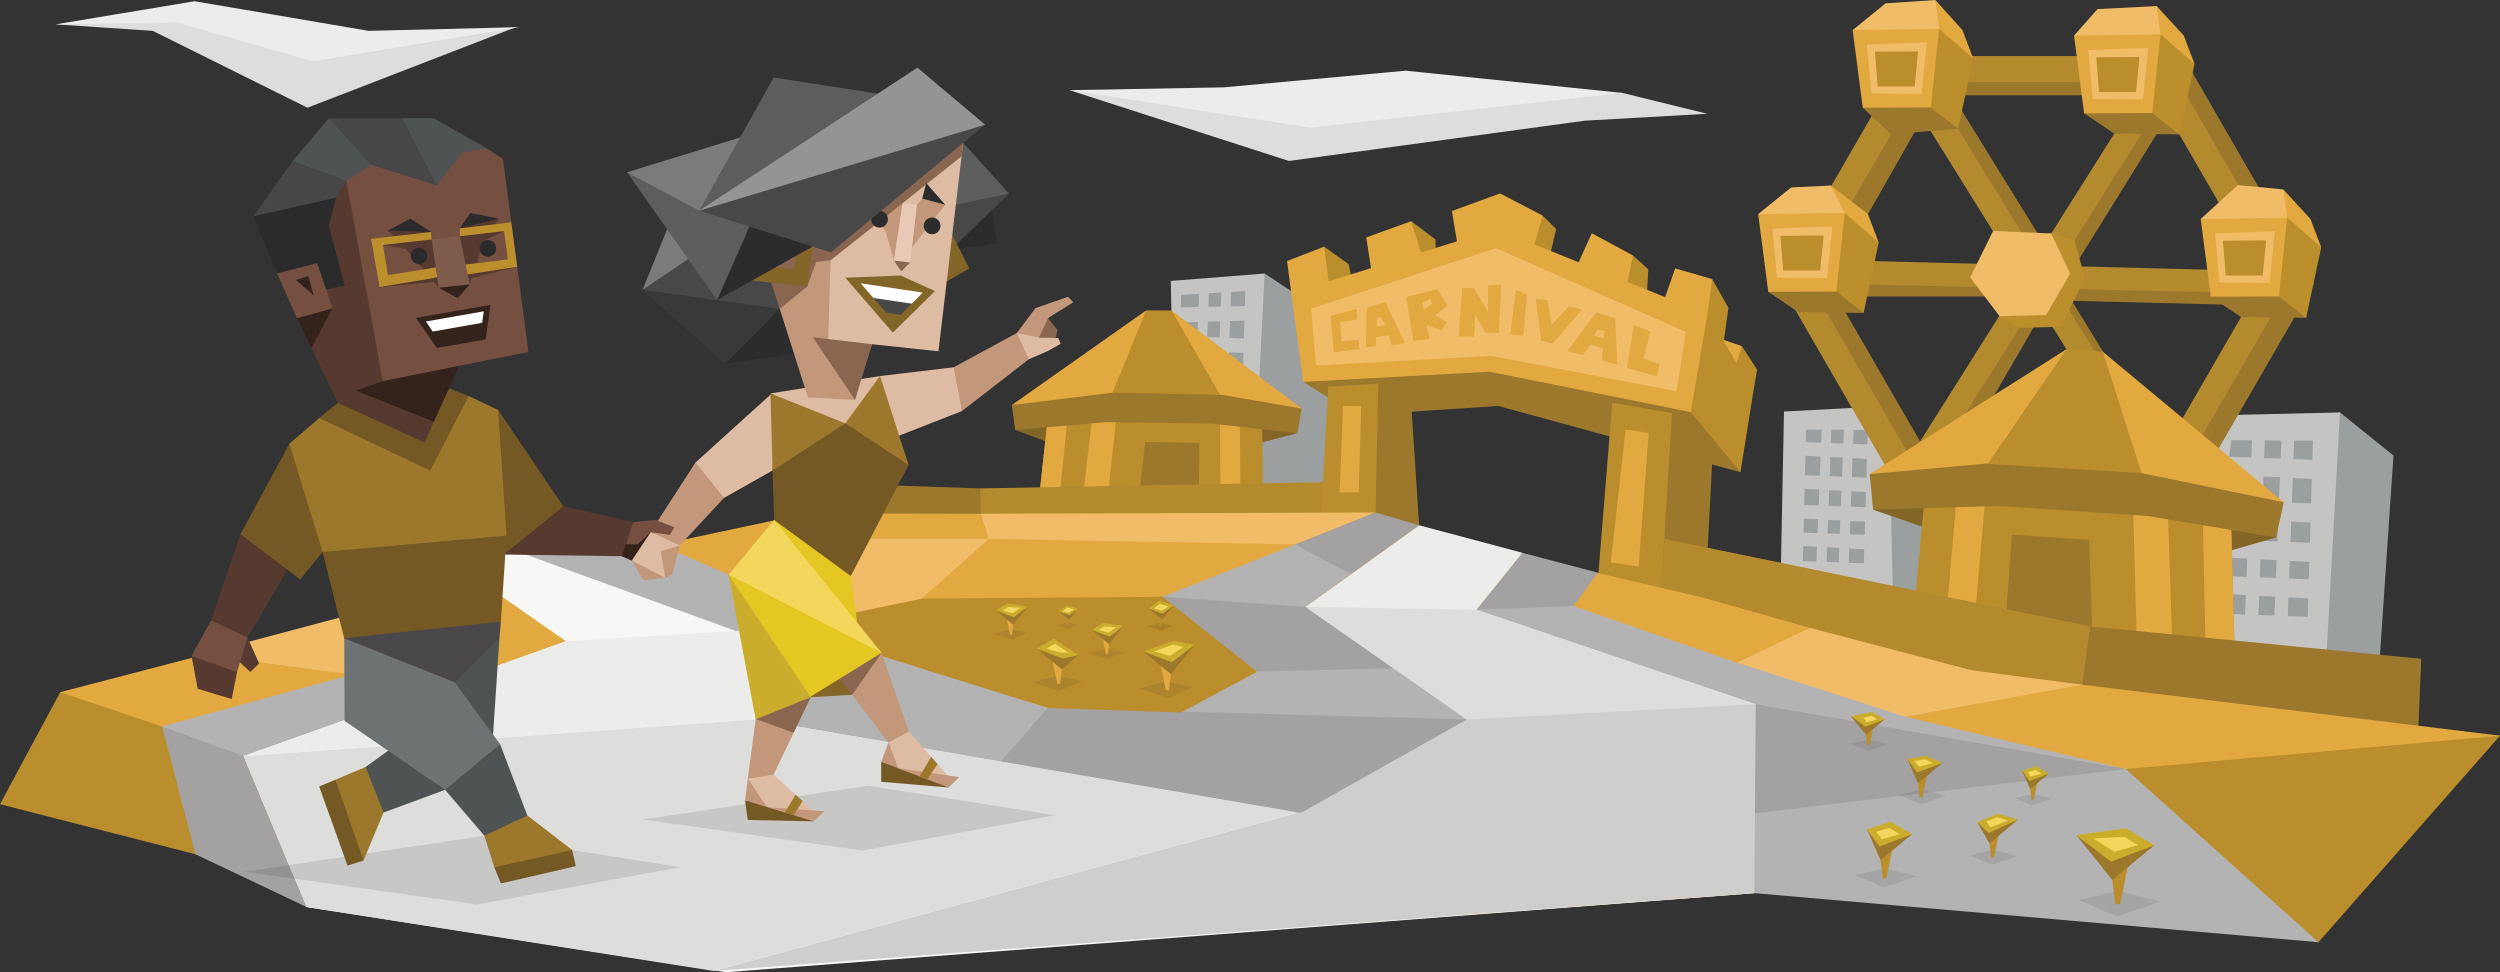<svg xmlns="http://www.w3.org/2000/svg" viewBox="0 0 900 350"><rect x="0" y="0" width="900" height="350" fill="#333333" stroke="none"/><defs><style>.cls-1{fill:#9b9fa0;}.cls-1,.cls-10,.cls-11,.cls-13,.cls-14,.cls-15,.cls-16,.cls-17,.cls-18,.cls-19,.cls-2,.cls-20,.cls-23,.cls-27,.cls-3,.cls-36,.cls-37,.cls-38,.cls-39,.cls-4,.cls-40,.cls-41,.cls-42,.cls-43,.cls-44,.cls-45,.cls-46,.cls-47,.cls-48,.cls-5,.cls-50,.cls-51,.cls-6,.cls-7,.cls-8,.cls-9{fill-rule:evenodd;}.cls-2{fill:#c4c4c2;}.cls-3{fill:#dddddc;}.cls-4{fill:#ececeb;}.cls-5{fill:#836528;}.cls-6{fill:#ba8e2d;}.cls-7{fill:#e1a940;}.cls-25,.cls-8{fill:#9c782c;}.cls-9{fill:#b38b2e;}.cls-10,.cls-12{fill:#f0bc67;}.cls-11,.cls-33{fill:#bc8f2d;}.cls-13{fill:#b3b3b3;}.cls-14{fill:#a3a1a1;}.cls-15{fill:#f7f7f5;}.cls-16{fill:#d0cecd;}.cls-17,.cls-31{fill:#2b2b2b;}.cls-17,.cls-20{opacity:0.1;}.cls-18{fill:#cbad2d;}.cls-19{fill:#f3d65c;}.cls-20{fill:#010101;}.cls-21,.cls-27{fill:#573a2f;}.cls-22,.cls-38{fill:#755041;}.cls-23,.cls-29{fill:#33231b;}.cls-24,.cls-41{fill:#755924;}.cls-26{fill:#4f5353;}.cls-28{fill:#494749;}.cls-30,.cls-47{fill:#474748;}.cls-32{fill:#7f5b4c;}.cls-34,.cls-48{fill:#fff;}.cls-35{fill:#6f7273;}.cls-36{fill:#c2977a;}.cls-37{fill:#debca4;}.cls-39{fill:#8a6651;}.cls-40{fill:#e4c723;}.cls-42,.cls-49{fill:#2b2c2b;}.cls-43{fill:#7c7b7b;}.cls-44{fill:#5d5d5d;}.cls-45{fill:#494849;}.cls-46{fill:#e8c9b6;}.cls-50{fill:#959494;}.cls-51{fill:#383938;}</style></defs><title>explorers_Entertainer_ESFP_romantic_relationships</title><g id="Layer_8_copy" data-name="Layer 8 copy"><g id="buildings_and_clouds_copy" data-name="buildings and clouds copy"><polygon class="cls-1" points="445 106.47 455.25 98.47 473.51 110.47 491.01 163.49 479.51 187.24 439.5 181.49 445 106.47"/><polygon class="cls-1" points="661.58 188.83 674.25 146.15 699.93 174.82 699.93 228.17 649.91 217.84 661.58 188.83"/><polygon class="cls-2" points="850.9 166.74 842.39 148.48 799.13 149.48 791.63 231.26 845.65 247.26 850.9 166.74"/><polygon class="cls-3" points="482.51 33.45 455.5 36.45 384.98 32.45 464 57.95 570.54 43.45 614.56 40.95 584.05 33.45 482.51 33.45"/><polygon class="cls-4" points="584.05 33.45 506.02 25.45 440.5 31.45 384.98 32.45 471.51 45.95 584.05 33.45"/><path class="cls-3" d="M81.36,8.44s-12.67-4.67-13.67-4S20,8.77,20,8.77l35,2.34,55.69,27.67,75-29L117,19.11Z"/><polygon class="cls-4" points="20.01 8.77 70.03 0.44 132.72 11.11 187.07 9.77 112.71 22.11 63.69 8.11 20.01 8.77"/><polygon class="cls-1" points="855.9 249.01 861.65 163.99 842.39 148.48 837.39 238.51 855.9 249.01"/><polygon class="cls-2" points="640.9 215.17 642.24 148.15 679.92 146.15 681.59 220.84 640.9 215.17"/><polygon class="cls-2" points="422.66 159.49 421.49 101.13 455.25 98.47 450.75 188.99 416.74 184.49 422.66 159.49"/><polygon class="cls-1" points="803.3 158.49 832.64 158.65 830.64 227 794.79 223.17 803.3 158.49"/><polygon class="cls-2" points="821.39 156.23 818.47 229.42 823.3 230.01 825.97 156.65 821.39 156.23"/><polygon class="cls-2" points="810.8 156.4 807.88 229.59 812.72 230.17 815.38 156.82 810.8 156.4"/><path class="cls-2" d="M799.8,164.32c.83,0,36,1.33,36,1.33l.17,7-34.68-1.84Z"/><path class="cls-2" d="M799.13,180c.83,0,36,1.33,36,1.33l.17,7-34.68-1.84Z"/><path class="cls-2" d="M798.8,194.16c.83,0,36,1.34,36,1.34l.17,7-34.68-1.84Z"/><path class="cls-2" d="M799.3,207.33c.83,0,36,1.34,36,1.34l.17,7-34.68-1.84Z"/><path class="cls-2" d="M797.8,220.84c.83,0,36,1.33,36,1.33l.17,7-34.68-1.83Z"/><polygon class="cls-1" points="650.18 154.66 672.39 154.79 670.88 206.54 648.95 205.87 650.18 154.66"/><polygon class="cls-2" points="663.87 152.96 661.66 208.37 665.32 208.81 667.34 153.28 663.87 152.96"/><polygon class="cls-2" points="655.86 153.09 653.65 208.5 657.31 208.94 659.33 153.4 655.86 153.09"/><path class="cls-2" d="M647.53,159.08c.63,0,27.26,1,27.26,1l.13,5.3L648.66,164Z"/><path class="cls-2" d="M647,171c.63,0,27.27,1,27.27,1l.12,5.3-26.25-1.39Z"/><path class="cls-2" d="M646.77,181.68c.63,0,27.26,1,27.26,1l.13,5.3L647.9,186.6Z"/><path class="cls-2" d="M647.15,191.65c.63,0,27.26,1,27.26,1l.13,5.3-26.26-1.39Z"/><path class="cls-2" d="M646,201.87c.63,0,27.27,1,27.27,1l.12,5.3-26.25-1.39Z"/><polygon class="cls-1" points="425.16 106.14 448.31 104.78 446.79 156.53 424.87 155.86 425.16 106.14"/><polygon class="cls-2" points="439.79 102.95 437.58 158.36 441.24 158.8 443.26 103.26 439.79 102.95"/><polygon class="cls-2" points="431.77 103.07 429.56 158.48 433.23 158.92 435.25 103.39 431.77 103.07"/><polygon class="cls-2" points="423.41 110.72 450.71 110.08 450.83 115.38 424.24 116.06 423.41 110.72"/><path class="cls-2" d="M422.94,120.93c.63,0,27.26,1,27.26,1l.13,5.3-26.26-1.39Z"/><path class="cls-2" d="M422.68,131.66c.64,0,27.27,1,27.27,1l.13,5.3-26.26-1.39Z"/><path class="cls-2" d="M423.06,141.63c.63,0,27.27,1,27.27,1l.12,5.3-26.25-1.39Z"/><path class="cls-2" d="M421.93,151.86c.63,0,27.26,1,27.26,1l.13,5.3-26.26-1.39Z"/></g><g id="carnival_copy" data-name="carnival copy"><polygon class="cls-5" points="458.63 144.93 467.03 155.95 449.75 160.43 382.74 161.25 365.47 154.78 402.51 139.89 458.63 144.93"/><polygon class="cls-6" points="412.1 156.78 398.96 145.91 377.92 143.86 373.16 187.64 405.98 189.24 412.1 156.78"/><polygon class="cls-7" points="384.34 150.46 398.96 145.91 377.92 143.86 373.16 187.64 380.01 192.63 384.34 150.46"/><polygon class="cls-7" points="401.72 151.74 419.52 147.45 393.76 145.02 388.73 188.78 397.18 193.9 401.72 151.74"/><polygon class="cls-6" points="442.62 155.03 439.12 146.34 405.43 148.3 402.72 184.77 440.48 177.29 442.62 155.03"/><polygon class="cls-6" points="454.66 176.42 454.34 148.09 435.75 146.07 436.05 187.33 454.66 176.42"/><polygon class="cls-7" points="446.54 183.27 446.34 147.53 439.12 146.34 439.42 187.61 446.54 183.27"/><polygon class="cls-8" points="444.72 137.68 468.62 147.08 467.03 155.95 435.76 152.47 398.12 151.97 365.47 154.78 364.27 145.8 408.78 136.01 444.72 137.68"/><polygon class="cls-8" points="431.58 179.03 431.75 159.42 412.26 159.13 409.43 184.14 431.58 179.03"/><polygon class="cls-7" points="421.77 111.79 468.62 147.08 439.12 142.02 426.84 132.65 421.77 111.79"/><polygon class="cls-7" points="364.27 145.8 412.64 111.73 413.3 137.6 400.49 141.36 364.27 145.8"/><polygon class="cls-6" points="439.22 142.14 400.49 141.36 412.64 111.73 421.77 111.79 439.22 142.14"/><polygon class="cls-8" points="366.14 181.82 352.8 175.82 312.78 174.49 311.45 196.83 366.8 200.83 366.14 181.82"/><polygon class="cls-9" points="481.18 173.49 352.8 175.82 353.13 184.83 483.85 206.83 481.18 173.49"/><polygon class="cls-7" points="625.4 141.15 625.46 140.5 627.07 124.6 618.4 121.64 615.23 138.81 625.4 141.15"/><polygon class="cls-6" points="471.26 96.34 476.68 88.8 485.51 95.09 486.89 101.84 506.9 97.47 508.02 79.63 516.77 86.21 516.9 91.72 546.87 84.63 555.37 77.63 560.21 82.46 557.71 93.13 576.55 101.97 587.88 91.97 593.39 96.97 592.72 108.97 475.34 110.8 471.26 96.34"/><polygon class="cls-6" points="610.43 106.72 616.39 100.47 622.23 110.8 620.15 126.06 624.57 132.6 627.07 124.6 632.57 133.1 631.23 140.81 621.69 139.6 610.43 114.35 610.43 106.72"/><polygon class="cls-7" points="470.84 107.47 464.84 105.47 463.34 93.97 476.68 88.8 478.34 101.3 493.85 98.47 491.85 85.46 508.02 79.63 511.69 91.47 524.69 88.13 522.69 75.96 540.03 69.63 555.37 77.63 551.7 90.46 567.54 96.13 573.05 83.96 587.88 91.97 585.38 104.14 598.39 109.97 603.06 96.63 616.39 100.47 614.69 113.1 619.73 125.64 624.23 132.14 631.23 140.81 618.73 140.15 557.71 110.14 470.84 107.47"/><polygon class="cls-8" points="469.17 137.48 488.35 149.48 539.37 146.15 626.57 169.99 620.4 146.15 521.36 117.47 469.17 137.48"/><polygon class="cls-8" points="485.51 148.23 496.18 138.15 507.86 142.65 511.86 204.16 491.76 190.99 485.51 148.23"/><polygon class="cls-8" points="616.56 163.15 613.06 230.01 583.8 216.5 601.93 148.73 616.56 163.15"/><polygon class="cls-6" points="597.8 119.97 614.69 113.1 631.23 140.81 626.57 169.99 608.68 148.36 597.8 119.97"/><polygon class="cls-6" points="575.05 211 580.42 144.98 601.93 148.73 596.89 231.17 575.05 211"/><polygon class="cls-6" points="494.52 208 495.18 184.49 496.18 138.15 478.18 139.15 475.01 197 494.52 208"/><polygon class="cls-7" points="469.17 137.48 536.2 133.81 608.68 148.36 614.69 113.1 538.66 82.46 464.84 105.47 469.17 137.48"/><polygon class="cls-10" points="472.01 111.1 473.76 131.6 536.66 128.1 603.56 140.85 606.93 119.47 538.53 89.34 472.01 111.1"/><polygon class="cls-8" points="704.76 37.45 735.52 87.21 728.52 91.47 696.76 42.45 704.76 37.45"/><polygon class="cls-8" points="775.29 44.2 777.54 46.45 745.23 98.47 744.03 102.47 803.3 100.22 803.8 109.72 745.86 108.3 758.09 128.23 750.03 130.23 740.02 109.97 736.27 110.72 712.01 152.48 700.76 152.48 726.02 106.72 667.5 106.72 669.5 98.22 729.77 95.97 736.27 92.97 769.78 43.95 775.29 44.2"/><polygon class="cls-9" points="799.05 105.22 662.25 102.22 663.5 93.72 799.55 97.22 799.05 105.22"/><polygon class="cls-9" points="772.79 156.98 694.76 29.95 687.25 34.7 767.28 163.24 772.79 156.98"/><polygon class="cls-9" points="689.76 161.24 761.12 48.12 772.79 45.2 698.26 163.74 689.76 161.24"/><polygon class="cls-11" points="746.78 86.38 750.56 100.13 741.77 117.64 726.85 118.06 719.85 113.81 724.63 85.16 738.44 84.05 746.78 86.38"/><path class="cls-8" d="M786.71,21.69H694L647.65,102,694,182.25h92.71L833.07,102ZM781.36,173h-82l-41-71,38.42-67.69h86.36L822.37,102Z"/><path class="cls-9" d="M779,20.19H686.25L639.9,100.47l46.35,80.28H779l46.35-80.28Zm-5.35,151.3h-82l-41-71,41-71h82l41,71Z"/><polygon class="cls-7" points="769.53 7.69 776.41 2.19 786.17 12.82 790.04 23.03 768.53 18.69 769.53 7.69"/><polygon class="cls-10" points="758.16 16.57 746.65 12.82 755.11 3.27 776.41 2.19 777.79 12.36 758.16 16.57"/><polygon class="cls-11" points="764.95 31.45 770.12 45.28 784.6 48.39 790.04 23.03 777.79 12.36 764.95 31.45"/><polygon class="cls-8" points="762.62 28.28 750.28 40.78 761.12 48.12 784.6 48.39 774.79 40.7 762.62 28.28"/><polygon class="cls-7" points="746.65 12.82 750.28 40.78 774.79 40.7 777.79 12.36 746.65 12.82"/><polygon class="cls-10" points="751.78 18 773.35 17.25 771.47 35.82 753.4 35.64 751.78 18"/><polygon class="cls-6" points="754.65 20.63 755.65 33.13 768.97 33.13 770.22 20.51 754.65 20.63"/><polygon class="cls-7" points="689.84 5.69 696.72 0 706.47 10.82 710.35 21.03 688.84 16.69 689.84 5.69"/><polygon class="cls-10" points="678.46 14.57 666.96 10.82 678.84 1.19 696.72 0 698.09 10.36 678.46 14.57"/><polygon class="cls-11" points="685.25 29.45 690.42 43.28 704.91 46.39 710.35 21.03 698.09 10.36 685.25 29.45"/><polygon class="cls-8" points="682.92 26.28 670.58 38.78 680.71 48.28 704.91 46.39 695.09 38.7 682.92 26.28"/><polygon class="cls-7" points="666.96 10.82 670.58 38.78 695.09 38.7 698.09 10.36 666.96 10.82"/><polygon class="cls-10" points="672.08 16 693.65 15.26 691.78 33.82 673.71 33.63 672.08 16"/><polygon class="cls-6" points="674.96 18.63 675.96 31.13 689.28 31.13 690.53 18.51 674.96 18.63"/><polygon class="cls-7" points="655.83 71.96 659.08 66.79 672.46 77.08 676.33 87.3 654.83 82.96 655.83 71.96"/><polygon class="cls-10" points="644.45 80.84 632.94 77.08 644.82 67.46 659.08 66.79 664.08 76.63 644.45 80.84"/><polygon class="cls-11" points="651.24 95.72 656.41 109.55 670.89 112.66 676.33 87.3 664.08 76.63 651.24 95.72"/><polygon class="cls-8" points="648.91 92.55 636.57 105.05 647.41 112.39 670.89 112.66 661.08 104.97 648.91 92.55"/><polygon class="cls-7" points="632.94 77.08 636.57 105.05 661.08 104.97 664.08 76.63 632.94 77.08"/><polygon class="cls-10" points="638.07 82.27 659.64 81.52 657.76 100.09 639.7 99.91 638.07 82.27"/><polygon class="cls-6" points="640.95 84.9 641.95 97.4 655.26 97.4 656.51 84.78 640.95 84.9"/><polygon class="cls-7" points="815.13 73.71 822.01 68.21 831.77 78.84 835.64 89.05 814.13 84.71 815.13 73.71"/><polygon class="cls-10" points="803.76 82.59 792.25 78.84 805.63 66.62 822.01 68.21 823.39 78.38 803.76 82.59"/><polygon class="cls-11" points="810.55 97.47 815.72 111.3 830.2 114.41 835.64 89.05 823.39 78.38 810.55 97.47"/><polygon class="cls-8" points="808.22 94.3 795.88 106.8 806.72 114.14 830.2 114.41 820.39 106.72 808.22 94.3"/><polygon class="cls-7" points="792.25 78.84 795.88 106.8 820.39 106.72 823.39 78.38 792.25 78.84"/><polygon class="cls-10" points="797.38 84.03 818.95 83.28 817.07 101.84 799 101.66 797.38 84.03"/><polygon class="cls-6" points="800.25 86.65 801.25 99.16 814.57 99.16 815.82 86.53 800.25 86.65"/><polygon class="cls-10" points="738.44 84.05 745.23 98.47 736.58 113.44 719.85 113.81 709.26 99.88 717.52 83.13 738.44 84.05"/><polygon class="cls-5" points="687.59 168.74 674.33 183.49 698.47 191.87 794 200.75 819.39 193.5 768.24 167.99 687.59 168.74"/><polygon class="cls-6" points="752.61 190.99 772.62 176.99 802.88 176.49 804.63 239.51 757.61 238.01 752.61 190.99"/><polygon class="cls-7" points="792.96 185.16 772.62 176.99 802.88 176.49 804.63 239.51 794.29 245.84 792.96 185.16"/><polygon class="cls-7" points="768 184.99 743.11 176.82 780.15 176.32 782.29 239.34 769.64 245.68 768 184.99"/><polygon class="cls-6" points="709.26 184.99 715.26 172.99 763.12 179.66 762.78 232.01 709.76 217 709.26 184.99"/><polygon class="cls-6" points="689.63 214.13 693.34 173.74 720.1 172.99 714.93 231.84 689.63 214.13"/><polygon class="cls-7" points="700.43 224.84 704.82 173.86 715.26 172.99 710.1 231.84 700.43 224.84"/><polygon class="cls-8" points="708.26 159.99 673.08 170.66 674.33 183.49 719.35 182.12 773.12 185.74 819.39 193.5 822.14 180.82 759.74 161.74 708.26 159.99"/><polygon class="cls-8" points="722.27 220.5 724.27 192.5 752.11 194.33 753.28 230.34 722.27 220.5"/><polygon class="cls-7" points="743.98 125.68 673.08 170.66 715.76 166.82 734.36 154.86 743.98 125.68"/><polygon class="cls-7" points="822.14 180.82 757.03 126.64 753.11 163.49 770.95 170.32 822.14 180.82"/><polygon class="cls-6" points="715.6 166.99 770.95 170.32 757.03 126.64 743.98 125.68 715.6 166.99"/><polygon class="cls-8" points="744.28 232.84 752.45 225.5 871.66 237.18 870.32 268.85 742.94 263.52 744.28 232.84"/><polygon class="cls-9" points="599.22 194 752.45 225.5 749.61 246.51 704.59 272.85 597.39 218.5 599.22 194"/><polygon class="cls-7" points="483.51 146.11 482.26 177.24 489.14 177.24 490.01 146.23 483.51 146.11"/><polygon class="cls-7" points="585.22 154.65 579.88 202.5 589.88 204 593.55 155.82 585.22 154.65"/><polygon class="cls-7" points="479.01 113.64 480.18 126.81 489.35 125.64 489.01 122.31 483.01 122.89 482.43 116.06 488.68 114.97 488.43 111.22 479.01 113.64"/><path class="cls-7" d="M498.77,108.72l-6.75,2-.34,14.42,3.59-.58v-3.25l4.83-.59.92,3.67,4.67-.83Zm-3.09,8.75v-3.08l1.5-.25,1.5,3Z"/><polygon class="cls-7" points="597.43 131.23 591.68 128.98 594.18 119.35 588.18 116.97 585.67 132.48 596.55 135.48 597.43 131.23"/><path class="cls-7" d="M582.3,131.35l-.88-16.75-6.75-2.13-10.5,14,5.62,1.37,2.76-3.75,4.5,1.37-.38,4.26Zm-8.5-10.63,1.37-2,2.5.38-.37,2.75Z"/><path class="cls-7" d="M521,110l-3.5-5.88-11.26,2.75,2.5,15.76,5.88-.63-1.13-5.12L518.9,119l2-2.87-4.25-2.63Zm-8.38,1.38-.63-2.26,2.75-1.62.88,1.75Z"/><polygon class="cls-7" points="526.4 103.72 525.15 121.1 530.65 121.22 531.15 113.22 534.78 119.72 539.53 119.85 540.53 102.34 535.66 102.72 535.78 112.47 530.65 103.72 526.4 103.72"/><polygon class="cls-7" points="545.78 104.34 543.66 120.47 548.41 120.85 549.66 106.09 545.78 104.34"/><polygon class="cls-7" points="552.91 107.59 554.79 122.6 558.91 123.72 569.54 111.35 564.79 110.34 558.66 116.85 557.04 108.09 552.91 107.59"/></g><g id="land_copy" data-name="land copy"><polygon class="cls-7" points="21.68 249.18 173.27 209.63 194.22 211.81 200.5 203.97 290.44 184.83 495.02 185.24 709.6 242.13 749.61 246.51 779.12 262.52 900 264.85 835.31 310.86 631.57 321.53 261.43 349.54 70.36 307.53 21.68 249.18"/><polygon class="cls-12" points="141.39 245.01 125.63 242.76 82.61 237.01 89.62 231.01 129.13 220.5 141.39 245.01"/><polygon class="cls-6" points="87.7 260.18 58.35 261.51 21.68 249.18 0 289.52 70.36 307.53 87.7 260.18"/><polygon class="cls-13" points="78.36 291.52 58.35 261.51 129.05 242.18 134.05 257.51 87.7 272.19 78.36 291.52"/><polygon class="cls-10" points="387.48 199.16 355.96 194 353.09 184.96 495.18 184.49 466.26 196 387.48 199.16"/><polygon class="cls-7" points="461 206.5 466.26 196 355.96 194 331.79 215.5 402.98 239.51 460.5 218 461 206.5"/><polygon class="cls-13" points="628.82 245.76 626.57 239.01 566.54 218.13 543.78 217.25 531.53 219.5 560.04 253.01 628.82 245.76"/><polygon class="cls-13" points="444.5 224 418.49 214.84 466.26 196 487.98 192.79 486.26 206.75 470.01 218.5 444.5 224"/><polygon class="cls-14" points="466.26 196 495.18 184.49 510.98 189.12 486.26 206.75 466.26 196"/><polygon class="cls-13" points="549.04 229.51 626.57 239.01 765.28 276.85 604.06 265.52 549.04 229.51"/><polygon class="cls-14" points="418.49 214.84 470.01 218.5 493.27 220 526.28 253.51 450.5 243.51 418.49 214.84"/><polygon class="cls-13" points="525.53 240.01 448.17 241.84 410.49 264.02 536.03 271.02 566.54 248.01 525.53 240.01"/><polygon class="cls-6" points="900 264.85 798.13 264.35 765.28 276.85 717.27 279.52 731.94 312.86 834.64 339.2 900 264.85"/><polygon class="cls-14" points="614.56 262.18 632.07 253.51 765.28 276.85 752.61 285.52 741.27 316.87 620.56 312.2 614.56 262.18"/><polygon class="cls-6" points="729.27 317.53 765.28 276.85 835.31 310.86 834.64 339.2 729.27 317.53"/><polygon class="cls-13" points="619.9 294.19 631.57 321.53 834.64 339.2 765.28 276.85 619.9 294.19"/><polygon class="cls-14" points="559.21 262.18 528.03 259.01 377.14 254.85 300.44 274.85 503.85 319.53 559.21 262.18"/><polygon class="cls-13" points="350.96 285.02 377.14 254.85 317.37 235.01 290.44 239.51 218.41 254.01 284.94 302.03 350.96 285.02"/><polygon class="cls-14" points="575.55 206.25 566.54 218.13 531.53 219.5 548.04 199 575.55 206.25"/><polygon class="cls-7" points="685.84 258.01 749.61 246.51 900 264.85 765.28 276.85 685.84 258.01"/><polygon class="cls-10" points="651.45 226 625.32 238.51 685.84 258.01 749.61 246.51 709.6 241.26 651.45 226"/><polygon class="cls-7" points="575.17 206.25 613.44 215.25 651.45 226 625.32 238.51 566.54 218.13 575.17 206.25"/><polygon class="cls-3" points="302.95 217.67 349.71 229.01 377.14 254.85 317.37 235.01 302.61 224.5 302.95 217.67"/><polygon class="cls-6" points="452.5 241.84 418.49 214.84 331.79 215.5 275.77 223.17 377.14 254.85 425.16 256.51 452.5 241.84"/><polygon class="cls-10" points="355.96 194 331.79 215.5 304.45 221.25 298.19 198.25 303.2 194 355.96 194"/><polygon class="cls-13" points="269.93 215.25 262.28 206.88 238.92 196.75 184.9 198.5 272.43 230.26 269.93 215.25"/><polygon class="cls-14" points="58.35 261.51 70.36 307.53 110.37 326.54 87.7 272.19 58.35 261.51"/></g><g id="road_copy" data-name="road copy"><polygon class="cls-15" points="631.57 321.53 272.04 258.96 295.11 238.18 179.28 196 173.27 209.63 203.74 230.84 87.7 272.19 110.37 326.54 261.35 350 631.57 321.53"/><polygon class="cls-16" points="514.52 200.5 470.01 218.5 528.03 259.01 465.01 294.52 631.57 321.53 632.07 253.51 531.53 219.5 526.86 209.5 514.52 200.5"/><polygon class="cls-3" points="514.52 200.5 470.01 218.5 528.03 259.01 632.07 253.51 531.53 219.5 526.86 209.5 514.52 200.5"/><polygon class="cls-4" points="510.98 189.12 470.01 218.5 531.53 219.5 548.04 199 510.98 189.12"/><polygon class="cls-16" points="501.52 293.52 467.51 292.52 256.93 349.54 631.57 321.53 501.52 293.52"/><polygon class="cls-3" points="272.04 258.96 87.7 272.19 110.37 326.54 256.93 349.54 467.51 292.52 272.04 258.96"/><polygon class="cls-4" points="203.74 230.84 267.43 227 294.94 242.51 272.04 258.96 87.7 272.19 203.74 230.84"/></g><g id="flowers_copy" data-name="flowers copy"><polygon class="cls-17" points="748.19 324.03 762.78 320.62 777.71 324.62 762.12 329.95 748.19 324.03"/><polygon class="cls-6" points="762.07 311.78 760.44 316.8 761.5 325.54 763.21 325.54 766.33 310.46 762.07 311.78"/><polygon class="cls-8" points="764.4 302.95 775.61 304.27 760.44 316.8 747.44 300.61 764.4 302.95"/><polygon class="cls-18" points="747.44 300.61 765.32 298.2 775.61 304.27 759.92 310.2 747.44 300.61"/><polygon class="cls-19" points="764.66 301.23 753.61 301.86 761.1 306.64 769.67 304.27 764.66 301.23"/><polygon class="cls-17" points="429.54 247.47 420 245.23 410.23 247.85 420.43 251.34 429.54 247.47"/><polygon class="cls-7" points="420.46 239.45 421.53 242.73 420.84 248.45 419.71 248.45 417.67 238.59 420.46 239.45"/><polygon class="cls-8" points="418.94 233.67 411.6 234.53 421.53 242.73 430.03 232.14 418.94 233.67"/><polygon class="cls-18" points="430.03 232.14 422.53 230.65 411.6 234.53 421.87 238.41 430.03 232.14"/><polygon class="cls-19" points="422.28 232 426 232.96 421.1 236.09 415.49 234.53 422.28 232"/><polygon class="cls-17" points="389.56 245.29 380.87 243.25 371.98 245.64 381.27 248.82 389.56 245.29"/><polygon class="cls-7" points="381.3 237.99 382.27 240.98 381.64 246.19 380.62 246.19 378.76 237.21 381.3 237.99"/><polygon class="cls-8" points="379.91 232.73 373.23 233.52 382.27 240.98 388.23 235.84 379.91 232.73"/><polygon class="cls-18" points="388.23 235.84 379.36 229.9 373.23 233.52 382.58 237.05 388.23 235.84"/><polygon class="cls-19" points="379.75 231.71 384.56 234.92 381.87 234.93 376.77 233.52 379.75 231.71"/><polygon class="cls-17" points="404.28 234.89 398.29 233.49 392.17 235.13 398.57 237.32 404.28 234.89"/><polygon class="cls-7" points="398.58 229.87 399.25 231.92 398.82 235.51 398.12 235.51 396.83 229.32 398.58 229.87"/><polygon class="cls-8" points="397.63 226.24 393.03 226.78 399.25 231.92 404.58 225.28 397.63 226.24"/><polygon class="cls-18" points="404.58 225.28 397.25 224.29 393.03 226.78 399.47 229.22 404.58 225.28"/><polygon class="cls-19" points="397.52 225.54 402.05 225.79 398.98 227.75 395.46 226.78 397.52 225.54"/><polygon class="cls-17" points="369.76 227.89 363.78 226.49 357.66 228.13 364.05 230.31 369.76 227.89"/><polygon class="cls-7" points="364.07 222.86 364.74 224.92 364.31 228.51 363.6 228.51 362.32 222.32 364.07 222.86"/><polygon class="cls-8" points="363.12 219.24 358.52 219.78 364.74 224.92 370.07 218.28 363.12 219.24"/><polygon class="cls-18" points="370.07 218.28 362.74 217.29 358.52 219.78 364.95 222.21 370.07 218.28"/><polygon class="cls-19" points="363.01 218.53 367.54 218.79 364.47 220.75 360.95 219.78 363.01 218.53"/><polygon class="cls-17" points="387.86 224.9 384.27 224.06 380.61 225.05 384.44 226.36 387.86 224.9"/><polygon class="cls-6" points="384.45 221.89 384.85 223.12 384.59 225.27 384.17 225.27 383.4 221.57 384.45 221.89"/><polygon class="cls-8" points="383.87 219.72 381.12 220.04 384.85 223.12 388.04 219.15 383.87 219.72"/><polygon class="cls-18" points="388.04 219.15 384.16 217.97 381.12 220.04 384.98 221.5 388.04 219.15"/><polygon class="cls-19" points="384.11 218.72 386.52 219.45 384.68 220.63 382.58 220.04 384.11 218.72"/><polygon class="cls-20" points="422.28 225.31 417.69 224.23 413 225.49 417.9 227.17 422.28 225.31"/><polygon class="cls-6" points="417.91 221.46 418.43 223.03 418.09 225.78 417.55 225.78 416.57 221.04 417.91 221.46"/><polygon class="cls-8" points="417.18 218.68 413.66 219.09 418.43 223.03 422.51 217.94 417.18 218.68"/><polygon class="cls-18" points="422.51 217.94 417.37 216.24 413.66 219.09 418.59 220.96 422.51 217.94"/><polygon class="cls-19" points="417.51 217.34 420.57 218.34 418.22 219.84 415.52 219.09 417.51 217.34"/><polygon class="cls-17" points="683.37 286.13 691.84 284.14 700.49 286.46 691.45 289.56 683.37 286.13"/><polygon class="cls-6" points="691.42 279.02 690.48 281.93 691.09 287 692.08 287 693.89 278.26 691.42 279.02"/><polygon class="cls-8" points="692.77 273.9 699.27 274.66 690.48 281.93 686.65 273.29 692.77 273.9"/><polygon class="cls-18" points="686.65 273.29 693.3 272.08 699.27 274.66 690.17 278.1 686.65 273.29"/><polygon class="cls-19" points="692.93 273.33 689.18 273.97 690.86 276.04 695.83 274.66 692.93 273.33"/><polygon class="cls-17" points="709.13 307.88 717.59 305.9 726.25 308.22 717.21 311.31 709.13 307.88"/><polygon class="cls-6" points="717.18 300.78 716.24 303.68 716.85 308.76 717.84 308.76 719.65 300.01 717.18 300.78"/><polygon class="cls-8" points="718.53 295.65 726.39 295.09 716.24 303.68 711.85 296.02 718.53 295.65"/><polygon class="cls-18" points="711.85 296.02 719.07 292.9 726.39 295.09 715.93 299.86 711.85 296.02"/><polygon class="cls-19" points="719.05 294.21 714.94 295.73 716.62 297.8 722.91 295.38 719.05 294.21"/><polygon class="cls-17" points="667.88 315.05 678.76 312.51 689.88 315.49 678.26 319.46 667.88 315.05"/><polygon class="cls-6" points="678.23 305.92 677.01 309.66 677.8 316.18 679.08 316.18 681.4 304.94 678.23 305.92"/><polygon class="cls-8" points="679.96 299.34 688.32 300.32 677.01 309.66 672.1 298.55 679.96 299.34"/><polygon class="cls-18" points="672.1 298.55 680.65 295.8 688.32 300.32 676.62 304.74 672.1 298.55"/><polygon class="cls-19" points="680.16 298.06 675.34 299.44 677.51 302.09 683.89 300.32 680.16 298.06"/><polygon class="cls-17" points="725.45 287.29 731.92 285.77 738.54 287.55 731.63 289.91 725.45 287.29"/><polygon class="cls-6" points="731.6 281.86 730.88 284.08 731.35 287.96 732.11 287.96 733.5 281.27 731.6 281.86"/><polygon class="cls-8" points="732.64 277.94 737.61 278.52 730.88 284.08 727.96 277.47 732.64 277.94"/><polygon class="cls-18" points="727.96 277.47 733.05 275.83 737.61 278.52 730.65 281.15 727.96 277.47"/><polygon class="cls-19" points="732.75 277.18 729.89 278 731.17 279.57 734.98 278.52 732.75 277.18"/><polygon class="cls-17" points="666.36 267.73 672.83 266.21 679.44 267.99 672.53 270.35 666.36 267.73"/><polygon class="cls-6" points="672.51 262.3 671.79 264.52 672.26 268.4 673.02 268.4 674.4 261.71 672.51 262.3"/><polygon class="cls-8" points="673.54 258.38 678.51 258.96 671.79 264.52 666.26 257.82 673.54 258.38"/><polygon class="cls-18" points="666.36 257.79 673.95 256.27 678.51 258.96 671.56 261.59 666.36 257.79"/><polygon class="cls-19" points="673.66 257.62 670.8 258.44 672.08 260.01 675.88 258.96 673.66 257.62"/></g><g id="_2nd_character_copy" data-name="2nd character copy"><polygon class="cls-20" points="88.11 313.81 173.8 300.94 244.9 312.17 171.68 325.62 88.11 313.81"/><polygon class="cls-21" points="79.31 234.62 68.93 236.14 71.18 247.97 83.41 251.67 85.33 241.96 84.86 237 90.15 241.93 93.28 238.81 89.09 229.51 79.31 234.62"/><polygon class="cls-22" points="84.86 220.43 76 223.38 68.93 236.14 85.33 241.96 89.09 229.51 84.86 220.43"/><polygon class="cls-21" points="96.41 193.78 86.58 192.31 76 223.38 89.09 229.51 103.24 205.53 96.41 193.78"/><polygon class="cls-23" points="222.43 196.68 223.82 200.25 227.42 201.83 236.97 198.73 237.83 191.72 222.63 192.05 222.43 196.68"/><polygon class="cls-24" points="130.71 296.52 130.86 309.8 125.11 311.61 114.89 283.13 120.76 280.69 130.71 296.52"/><polygon class="cls-25" points="145.02 286.48 138.08 292.51 130.86 309.8 120.76 280.69 131.63 276.1 145.02 286.48"/><polygon class="cls-24" points="187.19 300.19 205.97 306.01 207.29 311.82 180.32 318.04 177.94 312.22 187.19 300.19"/><polygon class="cls-25" points="173.18 285.12 189.84 293.58 205.97 306.01 177.94 312.22 174.37 300.85 173.18 285.12"/><polygon class="cls-26" points="159.06 276.93 160.22 284.33 138.08 292.51 131.63 276.1 148.12 264.19 159.06 276.93"/><polygon class="cls-26" points="158.46 230.48 179.79 229.77 177.5 264.67 148.94 259.74 158.46 230.48"/><polygon class="cls-26" points="159.52 262.91 180.05 267.93 189.84 293.58 174.37 300.85 160.22 284.33 159.52 262.91"/><polygon class="cls-27" points="228.05 187.95 202.79 182.27 176.35 185.84 179 199.59 223.82 200.25 228.05 187.95"/><polygon class="cls-28" points="170.45 211.44 180.32 223.78 179.79 229.77 163.75 245.64 151.76 254.8 123.91 229.77 170.45 211.44"/><polygon class="cls-24" points="169.94 158.09 179.32 147.58 202.79 182.27 179.44 201.17 169.94 158.09"/><polygon class="cls-24" points="123.31 173.01 104.17 159.77 86.58 192.31 108.04 208.58 116.15 198.71 123.31 173.01"/><polygon class="cls-25" points="133.01 151.33 114.91 150.48 104.17 159.77 116.15 198.71 154.67 216.38 182.34 192.81 179.32 147.58 168.74 142.59 133.01 151.33"/><polygon class="cls-24" points="116.15 198.71 123.91 229.77 180.32 223.78 182.34 192.81 116.15 198.71"/><polygon class="cls-24" points="126.06 138.78 122.65 144.25 114.91 150.48 154.88 169.41 168.74 142.59 155.69 137.47 126.06 138.78"/><polygon class="cls-21" points="110.44 119.69 112.11 125.27 121.69 145.03 152.89 159.36 156.19 151.83 134.66 53.37 114.04 72.13 111.39 107.8 110.44 119.69"/><polygon class="cls-29" points="156.19 151.83 167.56 126.78 127.97 140.63 156.19 151.83"/><polygon class="cls-29" points="110.62 110.54 106.89 114.56 112.11 125.27 119.74 111.02 110.62 110.54"/><polygon class="cls-26" points="147.77 63.8 118.4 42.58 105.26 58.1 124.73 65.23 147.77 63.8"/><polygon class="cls-30" points="104.24 85.39 91.21 77.88 105.26 58.1 124.73 65.23 110.62 87.66 104.24 85.39"/><polygon class="cls-31" points="118.4 81.26 121.02 71.12 91.21 77.88 99.76 98.44 114.04 104.75 124.13 102.89 118.4 81.26"/><polygon class="cls-22" points="114.19 94.75 99.76 98.44 106.89 114.56 119.74 111.02 114.19 94.75"/><polygon class="cls-26" points="142.88 56 144.9 42.58 156.19 42.58 175.19 53.37 157.23 75.92 142.88 56"/><path class="cls-30" d="M139,69.42c0-.43-5.47-10.09-5.47-10.09L118.4,42.57h26.5l12.33,24.2Z"/><polygon class="cls-22" points="137.82 137.19 190.25 126.71 181.06 57.28 175.19 53.37 166.36 55.06 157.23 66.77 133.53 59.33 124.73 65.23 137.82 137.19"/><polygon class="cls-29" points="106.56 100.78 111 99.41 112.94 106.37 106.56 100.78"/><line class="cls-32" x1="157.23" y1="106.63" x2="166.36" y2="105.58"/><polygon class="cls-21" points="167.55 79.46 179.6 78.67 177.47 82.1 181.44 83.21 173.81 86.84 171.21 96.86 186.17 96.04 169.75 100.14 169.14 102.36 166.29 104.28 157.95 103.59 156.21 101.54 136.66 103.32 153.5 98.34 146.06 89.58 137.89 88.17 142.66 85.97 139.6 83.02 150.3 81.96 155.18 83.51 155.43 86.19 159.54 90.2 165.52 85.03 165.55 82.2 167.55 79.46"/><polygon class="cls-29" points="163.2 101.82 169.14 102.36 164.77 107.34 157.95 103.59 163.2 101.82"/><polygon class="cls-32" points="165.52 85.03 169.14 102.36 157.95 103.59 155.43 86.19 165.52 85.03"/><polygon class="cls-31" points="169.28 76.71 179.6 78.67 165.55 82.2 169.28 76.71"/><polygon class="cls-31" points="155.18 83.51 147.72 78.69 139.6 83.02 155.18 83.51"/><path class="cls-31" d="M172.67,89.86a3,3,0,1,0,2.59-3.42A3,3,0,0,0,172.67,89.86Z"/><path class="cls-31" d="M147.91,92.56a3,3,0,1,0,2.59-3.42A3,3,0,0,0,147.91,92.56Z"/><polygon class="cls-29" points="176.62 109.74 149.75 114.44 157.25 125.26 174.8 122.2 176.62 109.74"/><polygon class="cls-33" points="133.59 85.99 155.18 83.51 155.43 86.19 137.89 88.17 139.66 99.02 156.86 96.29 157.42 99.86 136.66 103.32 133.59 85.99"/><polygon class="cls-33" points="167.64 95.2 182.85 93.4 181.44 83.21 165.52 85.03 165.55 82.2 184.05 80.05 186.17 96.04 168.35 98.78 167.64 95.2"/><polygon class="cls-34" points="153.35 115.73 174.15 112.07 173.58 116.21 155.76 119.36 153.35 115.73"/><polygon class="cls-35" points="163.75 245.64 180.05 267.93 160.22 284.33 124.05 259.51 123.91 229.77 163.75 245.64"/></g><g id="main_character_copy" data-name="main character copy"><polygon class="cls-36" points="234.75 200 227.42 201.83 231.72 208.94 239.5 208 234.75 200"/><polygon class="cls-37" points="237.59 191.16 234.38 191.37 227.42 201.83 239.5 208 244.76 196.31 237.59 191.16"/><polygon class="cls-36" points="259.14 164.15 250.38 166.49 234.19 191.56 244.76 196.31 260.64 179.24 259.14 164.15"/><polygon class="cls-38" points="225.35 195.87 227.89 187.99 235.88 187.13 242.76 189.81 241.19 192.56 234.24 191.6 229.5 196 225.35 195.87"/><polygon class="cls-39" points="376.06 112.97 380.72 118.81 379.72 122.81 371.89 123.64 372.39 117.97 376.06 112.97"/><polygon class="cls-36" points="362.72 128.14 366.05 119.89 372.76 110.93 384.48 106.84 386.39 108.8 377.35 114.47 370.39 129.31 362.72 128.14"/><polygon class="cls-36" points="334.04 141.98 343.29 132.23 366.05 119.89 370.39 129.31 346.3 147.98 334.04 141.98"/><polygon class="cls-37" points="304.28 160.74 316.8 135.37 343.29 132.23 346.3 147.98 314.03 160.61 304.28 160.74"/><polygon class="cls-40" points="278.02 192.87 278.69 187.21 296.86 191.33 306.28 207.37 309.16 228.25 278.02 192.87"/><polygon class="cls-20" points="231.49 295.02 312.53 282.86 379.78 293.47 310.53 306.19 231.49 295.02"/><polygon class="cls-41" points="292.85 295.69 269.21 295.19 268.2 288.14 279.43 288.14 292.85 295.69"/><polygon class="cls-37" points="277.48 141.99 250.38 166.49 260.64 179.24 278.13 169.37 279.61 149.42 277.48 141.99"/><polygon class="cls-41" points="341.46 283.5 317.23 281.45 317.23 274.24 330.6 278.11 341.46 283.5"/><polygon class="cls-5" points="291.86 250.97 306.78 250.14 301.65 226.63 285.03 228.22 291.86 250.97"/><polygon class="cls-37" points="327.23 263.32 342.27 280.52 339.34 281.12 335.58 280.95 323.45 276.62 319.69 272.35 319.84 267.32 320.4 259.01 327.23 263.32"/><polygon class="cls-36" points="317.37 235.01 327.23 263.32 319.84 267.32 306.78 250.14 308.72 232.13 317.37 235.01"/><polygon class="cls-37" points="279.61 269.29 278.48 278.88 293.75 292.74 290.25 293.93 276.14 290.55 270.45 286.51 269.23 280.33 279.61 269.29"/><polygon class="cls-36" points="285.72 263.79 278.48 278.88 269.23 280.33 272.04 258.96 275.63 252.67 285.72 263.79"/><polygon class="cls-39" points="272.19 258.9 285.72 263.79 291.86 250.97 280.07 247.48 272.19 258.9"/><polygon class="cls-39" points="299.53 241.13 306.78 250.14 317.37 235.01 303.48 230.94 299.53 241.13"/><polygon class="cls-37" points="277.36 141.62 316.8 135.37 304.47 155.3 277.36 141.62"/><polygon class="cls-8" points="277.36 141.62 278.13 169.37 297.05 160.19 304.31 152.4 277.36 141.62"/><polygon class="cls-8" points="304.31 152.4 316.8 135.37 327.1 167.41 310.53 162.48 304.31 152.4"/><polygon class="cls-41" points="278.13 169.37 278.69 187.21 306.28 207.37 327.1 167.41 304.31 152.4 278.13 169.37"/><polygon class="cls-40" points="280.52 196.28 317.37 235.01 290.84 251.39 282.55 249.99 262.28 206.88 280.52 196.28"/><polygon class="cls-18" points="262.28 206.88 291.86 250.97 272.04 258.96 262.28 206.88"/><polygon class="cls-42" points="261.01 130.98 285.95 127.29 281.74 106.22 261.01 130.98"/><polygon class="cls-43" points="242.67 76.38 231.32 104.31 254.23 93.54 242.67 76.38"/><polygon class="cls-42" points="357.07 75.66 358.78 87.56 342.15 90.11 342.02 70.44 357.07 75.66"/><polygon class="cls-44" points="346.74 51.44 363.25 69.67 350.34 76.31 344.11 73.66 338.71 58.09 346.74 51.44"/><polygon class="cls-45" points="363.25 69.67 344.11 73.66 335.53 81.37 342.15 90.11 363.25 69.67"/><polygon class="cls-45" points="231.32 104.31 265.08 112.61 280.7 111.19 277.61 92.94 266.62 80.57 231.32 104.31"/><polygon class="cls-5" points="340.02 78.99 348.95 96.64 337.12 103.44 337.95 96.39 341.08 94.55 338.74 89.79 337.03 86.11 340.02 78.99"/><polygon class="cls-37" points="275.71 95.84 283.96 117.2 295.13 136.16 308.18 134.44 313.94 123.92 337.84 126.46 346.74 51.44 294.95 75.44 275.71 95.84"/><polygon class="cls-36" points="299.12 90.87 298.11 123.39 313.94 123.92 307.15 136.19 307.83 143.98 290.86 143.09 280.7 111.19 280.92 105.44 275.71 95.84 290.62 77.58 299.12 90.87"/><polygon class="cls-36" points="332 71.52 330.06 73.74 328.25 89.16 336.91 77.97 340.29 73.71 332 71.52"/><polygon class="cls-36" points="324.96 73.11 320.72 69.94 309.43 71.88 318.81 83.29 321.83 93.84 324.96 73.11"/><polygon class="cls-39" points="290.61 103.17 280.7 111.19 275.71 95.84 284.05 83.09 295.45 89.71 290.61 103.17"/><polygon class="cls-46" points="324.96 73.11 330.06 73.74 327.63 94.51 321.83 93.84 324.96 73.11"/><polygon class="cls-39" points="321.83 93.84 324.43 97.7 327.63 94.51 321.83 93.84"/><polygon class="cls-39" points="346.17 56.28 299.12 93.62 289.66 94.89 291.46 85.86 320.72 69.94 346.74 51.44 346.17 56.28"/><polygon class="cls-44" points="260.4 70.15 255.93 63.52 225.74 62.02 258.13 108.04 270.01 92.33 269.82 81.58 260.4 70.15"/><polygon class="cls-43" points="251.71 75.84 225.74 62.02 266.46 49.48 264.34 65.08 251.71 75.84"/><polygon class="cls-44" points="315.98 33.71 278.52 27.91 251.71 75.84 291.86 55.42 315.98 33.71"/><polygon class="cls-42" points="333.44 65.93 340.29 73.71 332 71.52 333.44 65.93"/><polygon class="cls-5" points="304.31 99.98 324.21 99.17 336.58 104.78 321.42 119.77 304.31 99.98"/><polygon class="cls-47" points="314.45 107.28 320.86 103.64 328.22 109.33 324.28 113.31 319.07 112.57 314.45 107.28"/><polygon class="cls-48" points="314.45 107.28 328.22 109.33 332.16 105.34 309.83 101.98 314.45 107.28"/><polygon class="cls-5" points="292.51 88.78 290.61 103.17 270.86 101 271.28 97.65 275.71 95.84 285.87 96.81 286.54 91.29 292.51 88.78"/><polygon class="cls-39" points="313.94 123.92 292.6 121.42 307.83 143.98 313.94 123.92"/><polygon class="cls-42" points="269.82 81.58 258.13 108.04 292.51 88.78 283.36 80.8 269.82 81.58"/><path class="cls-49" d="M338.52,80.78a3,3,0,1,1-3.59-2.4A3,3,0,0,1,338.52,80.78Z"/><path class="cls-49" d="M319.58,78.39A3,3,0,1,1,316,76,3,3,0,0,1,319.58,78.39Z"/><polygon class="cls-45" points="354.65 44.89 299.12 90.87 251.71 75.84 300.04 59.31 354.65 44.89"/><polygon class="cls-50" points="354.65 44.89 330.26 24.35 251.71 75.84 354.65 44.89"/><polygon class="cls-51" points="231.32 104.31 280.7 111.19 261.01 130.98 231.32 104.31"/><polygon class="cls-36" points="269.23 280.33 276.14 290.55 296.89 292.06 292.85 295.69 268.2 288.14 269.23 280.33"/><polygon class="cls-8" points="286.41 286.07 282.54 292.53 285.72 293.5 288.94 288.37 286.41 286.07"/><polygon class="cls-36" points="319.84 267.32 323.45 276.62 345.39 279.75 341.46 283.5 317.23 274.24 319.84 267.32"/><polygon class="cls-8" points="335.24 272.48 331.01 279.51 333.75 280.56 337.52 275.09 335.24 272.48"/><polygon class="cls-19" points="317.37 235.01 262.28 206.88 278.69 187.21 317.37 235.01"/><polygon class="cls-37" points="366.05 119.89 374.22 121.56 380.96 121.66 381.84 123.76 377.18 126.39 370.39 129.31 366.05 119.89"/><polygon class="cls-36" points="237.88 198.43 244.76 196.31 242.07 206.69 239.5 208 237.88 198.43"/></g></g></svg>